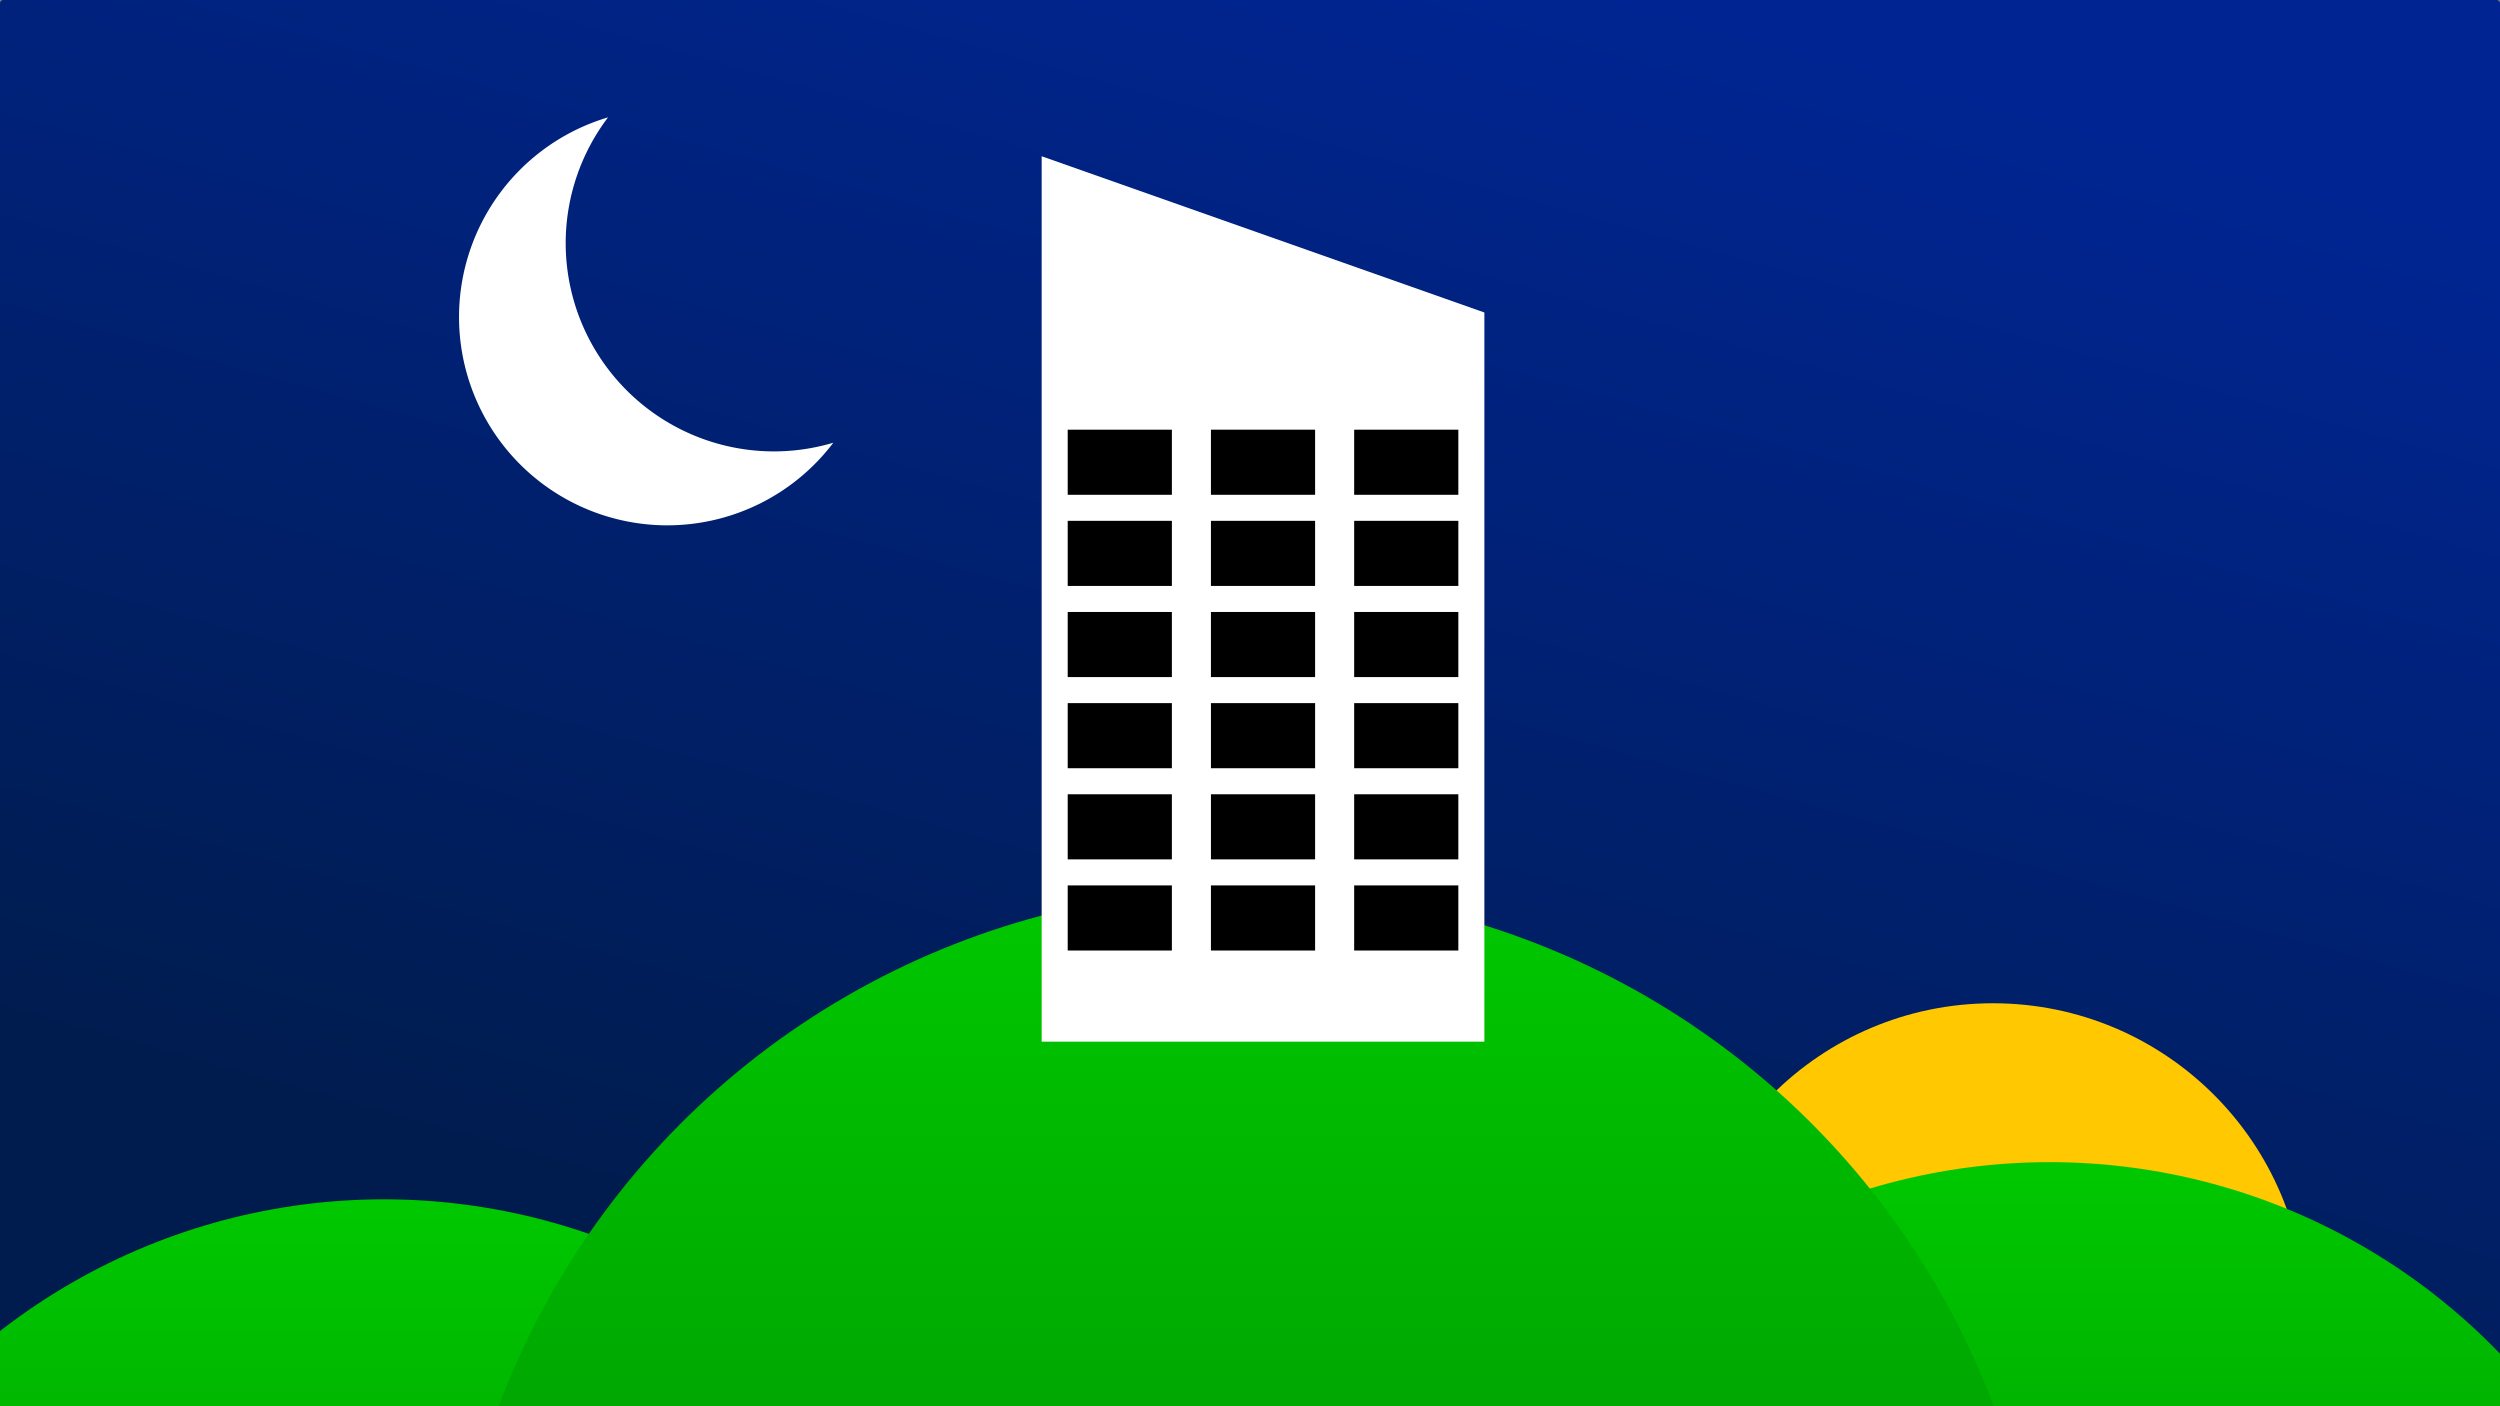 <?xml version="1.0" encoding="UTF-8" standalone="no"?>
<!-- Created with Inkscape (http://www.inkscape.org/) -->

<svg
   width="1920"
   height="1080"
   viewBox="0 0 508 285.75"
   version="1.1"
   id="svg5"
   inkscape:version="1.1 (c4e8f9ed74, 2021-05-24)"
   sodipodi:docname="hq-at-sunrise.svg"
   xmlns:inkscape="http://www.inkscape.org/namespaces/inkscape"
   xmlns:sodipodi="http://sodipodi.sourceforge.net/DTD/sodipodi-0.dtd"
   xmlns:xlink="http://www.w3.org/1999/xlink"
   xmlns="http://www.w3.org/2000/svg"
   xmlns:svg="http://www.w3.org/2000/svg">
  <rect x="0" y="0" width="508" height="285.75" fill="#808080" stroke="none"/>
  <sodipodi:namedview
     id="namedview7"
     pagecolor="#505050"
     bordercolor="#eeeeee"
     borderopacity="1"
     inkscape:pageshadow="0"
     inkscape:pageopacity="0"
     inkscape:pagecheckerboard="0"
     inkscape:document-units="mm"
     showgrid="true"
     units="px"
     width="1920px"
     inkscape:zoom="0.77771465"
     inkscape:cx="990.72327"
     inkscape:cy="606.9064"
     inkscape:window-width="2560"
     inkscape:window-height="1403"
     inkscape:window-x="0"
     inkscape:window-y="0"
     inkscape:window-maximized="1"
     inkscape:current-layer="layer1">
    <inkscape:grid
       type="xygrid"
       id="grid824" />
  </sodipodi:namedview>
  <defs
     id="defs2">
    <linearGradient
       inkscape:collect="always"
       id="linearGradient1358">
      <stop
         style="stop-color:#006402;stop-opacity:1"
         offset="0"
         id="stop1354" />
      <stop
         style="stop-color:#00c800;stop-opacity:1"
         offset="1"
         id="stop1356" />
    </linearGradient>
    <linearGradient
       inkscape:collect="always"
       id="linearGradient884">
      <stop
         style="stop-color:#001c4e;stop-opacity:1"
         offset="0"
         id="stop880" />
      <stop
         style="stop-color:#002593;stop-opacity:1"
         offset="1"
         id="stop882" />
    </linearGradient>
    <linearGradient
       inkscape:collect="always"
       xlink:href="#linearGradient884"
       id="linearGradient886"
       x1="269.875"
       y1="285.75"
       x2="349.25"
       y2="0"
       gradientUnits="userSpaceOnUse" />
    <linearGradient
       inkscape:collect="always"
       xlink:href="#linearGradient1358"
       id="linearGradient1360"
       x1="79.375"
       y1="439.208"
       x2="79.375"
       y2="185.208"
       gradientUnits="userSpaceOnUse"
       gradientTransform="translate(-1.38,58.494)" />
    <linearGradient
       inkscape:collect="always"
       xlink:href="#linearGradient1358"
       id="linearGradient1804"
       gradientUnits="userSpaceOnUse"
       x1="79.375"
       y1="439.208"
       x2="79.375"
       y2="185.208"
       gradientTransform="matrix(1.278,0,0,1.278,151.774,-56.089)" />
    <linearGradient
       inkscape:collect="always"
       xlink:href="#linearGradient1358"
       id="linearGradient1849"
       gradientUnits="userSpaceOnUse"
       gradientTransform="translate(337.125,50.938)"
       x1="79.375"
       y1="439.208"
       x2="79.375"
       y2="185.208" />
  </defs>
  <g
     inkscape:label="Layer 1"
     inkscape:groupmode="layer"
     id="layer1">
    <rect
       style="fill:url(#linearGradient886);fill-opacity:1;stroke-width:1.058;stroke-linecap:round;stroke-linejoin:round"
       id="rect848"
       width="508"
       height="285.75"
       x="0"
       y="0"
       ry="0.661" />
    <circle
       style="fill:#ffc800;fill-opacity:1;stroke-width:1.058;stroke-linecap:round;stroke-linejoin:round"
       id="path1874"
       cx="404.973"
       cy="267.363"
       r="63.5" />
    <circle
       style="fill:url(#linearGradient1360);fill-opacity:1;stroke-width:1.058;stroke-linecap:round;stroke-linejoin:round"
       id="path1322"
       cx="77.995"
       cy="370.702"
       r="127" />
    <circle
       style="fill:url(#linearGradient1849);fill-opacity:1;stroke-width:1.058;stroke-linecap:round;stroke-linejoin:round"
       id="path1322-5"
       cx="416.5"
       cy="363.147"
       r="127" />
    <circle
       style="fill:url(#linearGradient1804);fill-opacity:1;stroke-width:1.058;stroke-linecap:round;stroke-linejoin:round"
       id="path1322-7"
       cx="253.227"
       cy="342.96"
       r="162.325" />
    <path
       style="fill:#ffffff;stroke:none;stroke-width:0.265px;stroke-linecap:butt;stroke-linejoin:miter;stroke-opacity:1;fill-opacity:1"
       d="M 211.667,31.75 V 211.667 H 301.625 V 63.5 Z"
       id="path2250" />
    <rect
       style="fill:#000000;fill-opacity:1;stroke:none;stroke-width:1.058;stroke-linecap:round;stroke-linejoin:round"
       id="rect2741"
       width="21.167"
       height="13.229"
       x="216.958"
       y="179.917" />
    <rect
       style="fill:#000000;fill-opacity:1;stroke:none;stroke-width:1.058;stroke-linecap:round;stroke-linejoin:round"
       id="rect2741-1"
       width="21.167"
       height="13.229"
       x="246.062"
       y="179.917" />
    <rect
       style="fill:#000000;fill-opacity:1;stroke:none;stroke-width:1.058;stroke-linecap:round;stroke-linejoin:round"
       id="rect2741-2"
       width="21.167"
       height="13.229"
       x="275.167"
       y="179.917" />
    <rect
       style="fill:#000000;fill-opacity:1;stroke:none;stroke-width:1.058;stroke-linecap:round;stroke-linejoin:round"
       id="rect2741-7"
       width="21.167"
       height="13.229"
       x="216.958"
       y="161.396" />
    <rect
       style="fill:#000000;fill-opacity:1;stroke:none;stroke-width:1.058;stroke-linecap:round;stroke-linejoin:round"
       id="rect2741-1-0"
       width="21.167"
       height="13.229"
       x="246.063"
       y="161.396" />
    <rect
       style="fill:#000000;fill-opacity:1;stroke:none;stroke-width:1.058;stroke-linecap:round;stroke-linejoin:round"
       id="rect2741-2-9"
       width="21.167"
       height="13.229"
       x="275.167"
       y="161.396" />
    <rect
       style="fill:#000000;fill-opacity:1;stroke:none;stroke-width:1.058;stroke-linecap:round;stroke-linejoin:round"
       id="rect2741-3"
       width="21.167"
       height="13.229"
       x="216.958"
       y="142.875" />
    <rect
       style="fill:#000000;fill-opacity:1;stroke:none;stroke-width:1.058;stroke-linecap:round;stroke-linejoin:round"
       id="rect2741-1-6"
       width="21.167"
       height="13.229"
       x="246.063"
       y="142.875" />
    <rect
       style="fill:#000000;fill-opacity:1;stroke:none;stroke-width:1.058;stroke-linecap:round;stroke-linejoin:round"
       id="rect2741-2-0"
       width="21.167"
       height="13.229"
       x="275.167"
       y="142.875" />
    <rect
       style="fill:#000000;fill-opacity:1;stroke:none;stroke-width:1.058;stroke-linecap:round;stroke-linejoin:round"
       id="rect2741-6"
       width="21.167"
       height="13.229"
       x="216.958"
       y="124.354" />
    <rect
       style="fill:#000000;fill-opacity:1;stroke:none;stroke-width:1.058;stroke-linecap:round;stroke-linejoin:round"
       id="rect2741-1-2"
       width="21.167"
       height="13.229"
       x="246.062"
       y="124.354" />
    <rect
       style="fill:#000000;fill-opacity:1;stroke:none;stroke-width:1.058;stroke-linecap:round;stroke-linejoin:round"
       id="rect2741-2-6"
       width="21.167"
       height="13.229"
       x="275.167"
       y="124.354" />
    <rect
       style="fill:#000000;fill-opacity:1;stroke:none;stroke-width:1.058;stroke-linecap:round;stroke-linejoin:round"
       id="rect2741-18"
       width="21.167"
       height="13.229"
       x="216.958"
       y="105.833" />
    <rect
       style="fill:#000000;fill-opacity:1;stroke:none;stroke-width:1.058;stroke-linecap:round;stroke-linejoin:round"
       id="rect2741-1-7"
       width="21.167"
       height="13.229"
       x="246.062"
       y="105.833" />
    <rect
       style="fill:#000000;fill-opacity:1;stroke:none;stroke-width:1.058;stroke-linecap:round;stroke-linejoin:round"
       id="rect2741-2-92"
       width="21.167"
       height="13.229"
       x="275.167"
       y="105.833" />
    <rect
       style="fill:#000000;fill-opacity:1;stroke:none;stroke-width:1.058;stroke-linecap:round;stroke-linejoin:round"
       id="rect2741-0"
       width="21.167"
       height="13.229"
       x="216.958"
       y="87.313" />
    <rect
       style="fill:#000000;fill-opacity:1;stroke:none;stroke-width:1.058;stroke-linecap:round;stroke-linejoin:round"
       id="rect2741-1-23"
       width="21.167"
       height="13.229"
       x="246.062"
       y="87.312" />
    <rect
       style="fill:#000000;fill-opacity:1;stroke:none;stroke-width:1.058;stroke-linecap:round;stroke-linejoin:round"
       id="rect2741-2-7"
       width="21.167"
       height="13.229"
       x="275.167"
       y="87.313" />
    <path
       id="path4086"
       style="fill:#ffffff;fill-opacity:1;stroke:none;stroke-width:1.058;stroke-linecap:round;stroke-linejoin:round"
       d="M 123.556,23.847 A 42.333,42.333 0 0 0 93.275,64.414 42.333,42.333 0 0 0 135.608,106.748 42.333,42.333 0 0 0 169.333,89.958 42.333,42.333 0 0 1 157.281,91.725 42.333,42.333 0 0 1 114.948,49.392 42.333,42.333 0 0 1 123.556,23.847 Z" />
  </g>
</svg>
